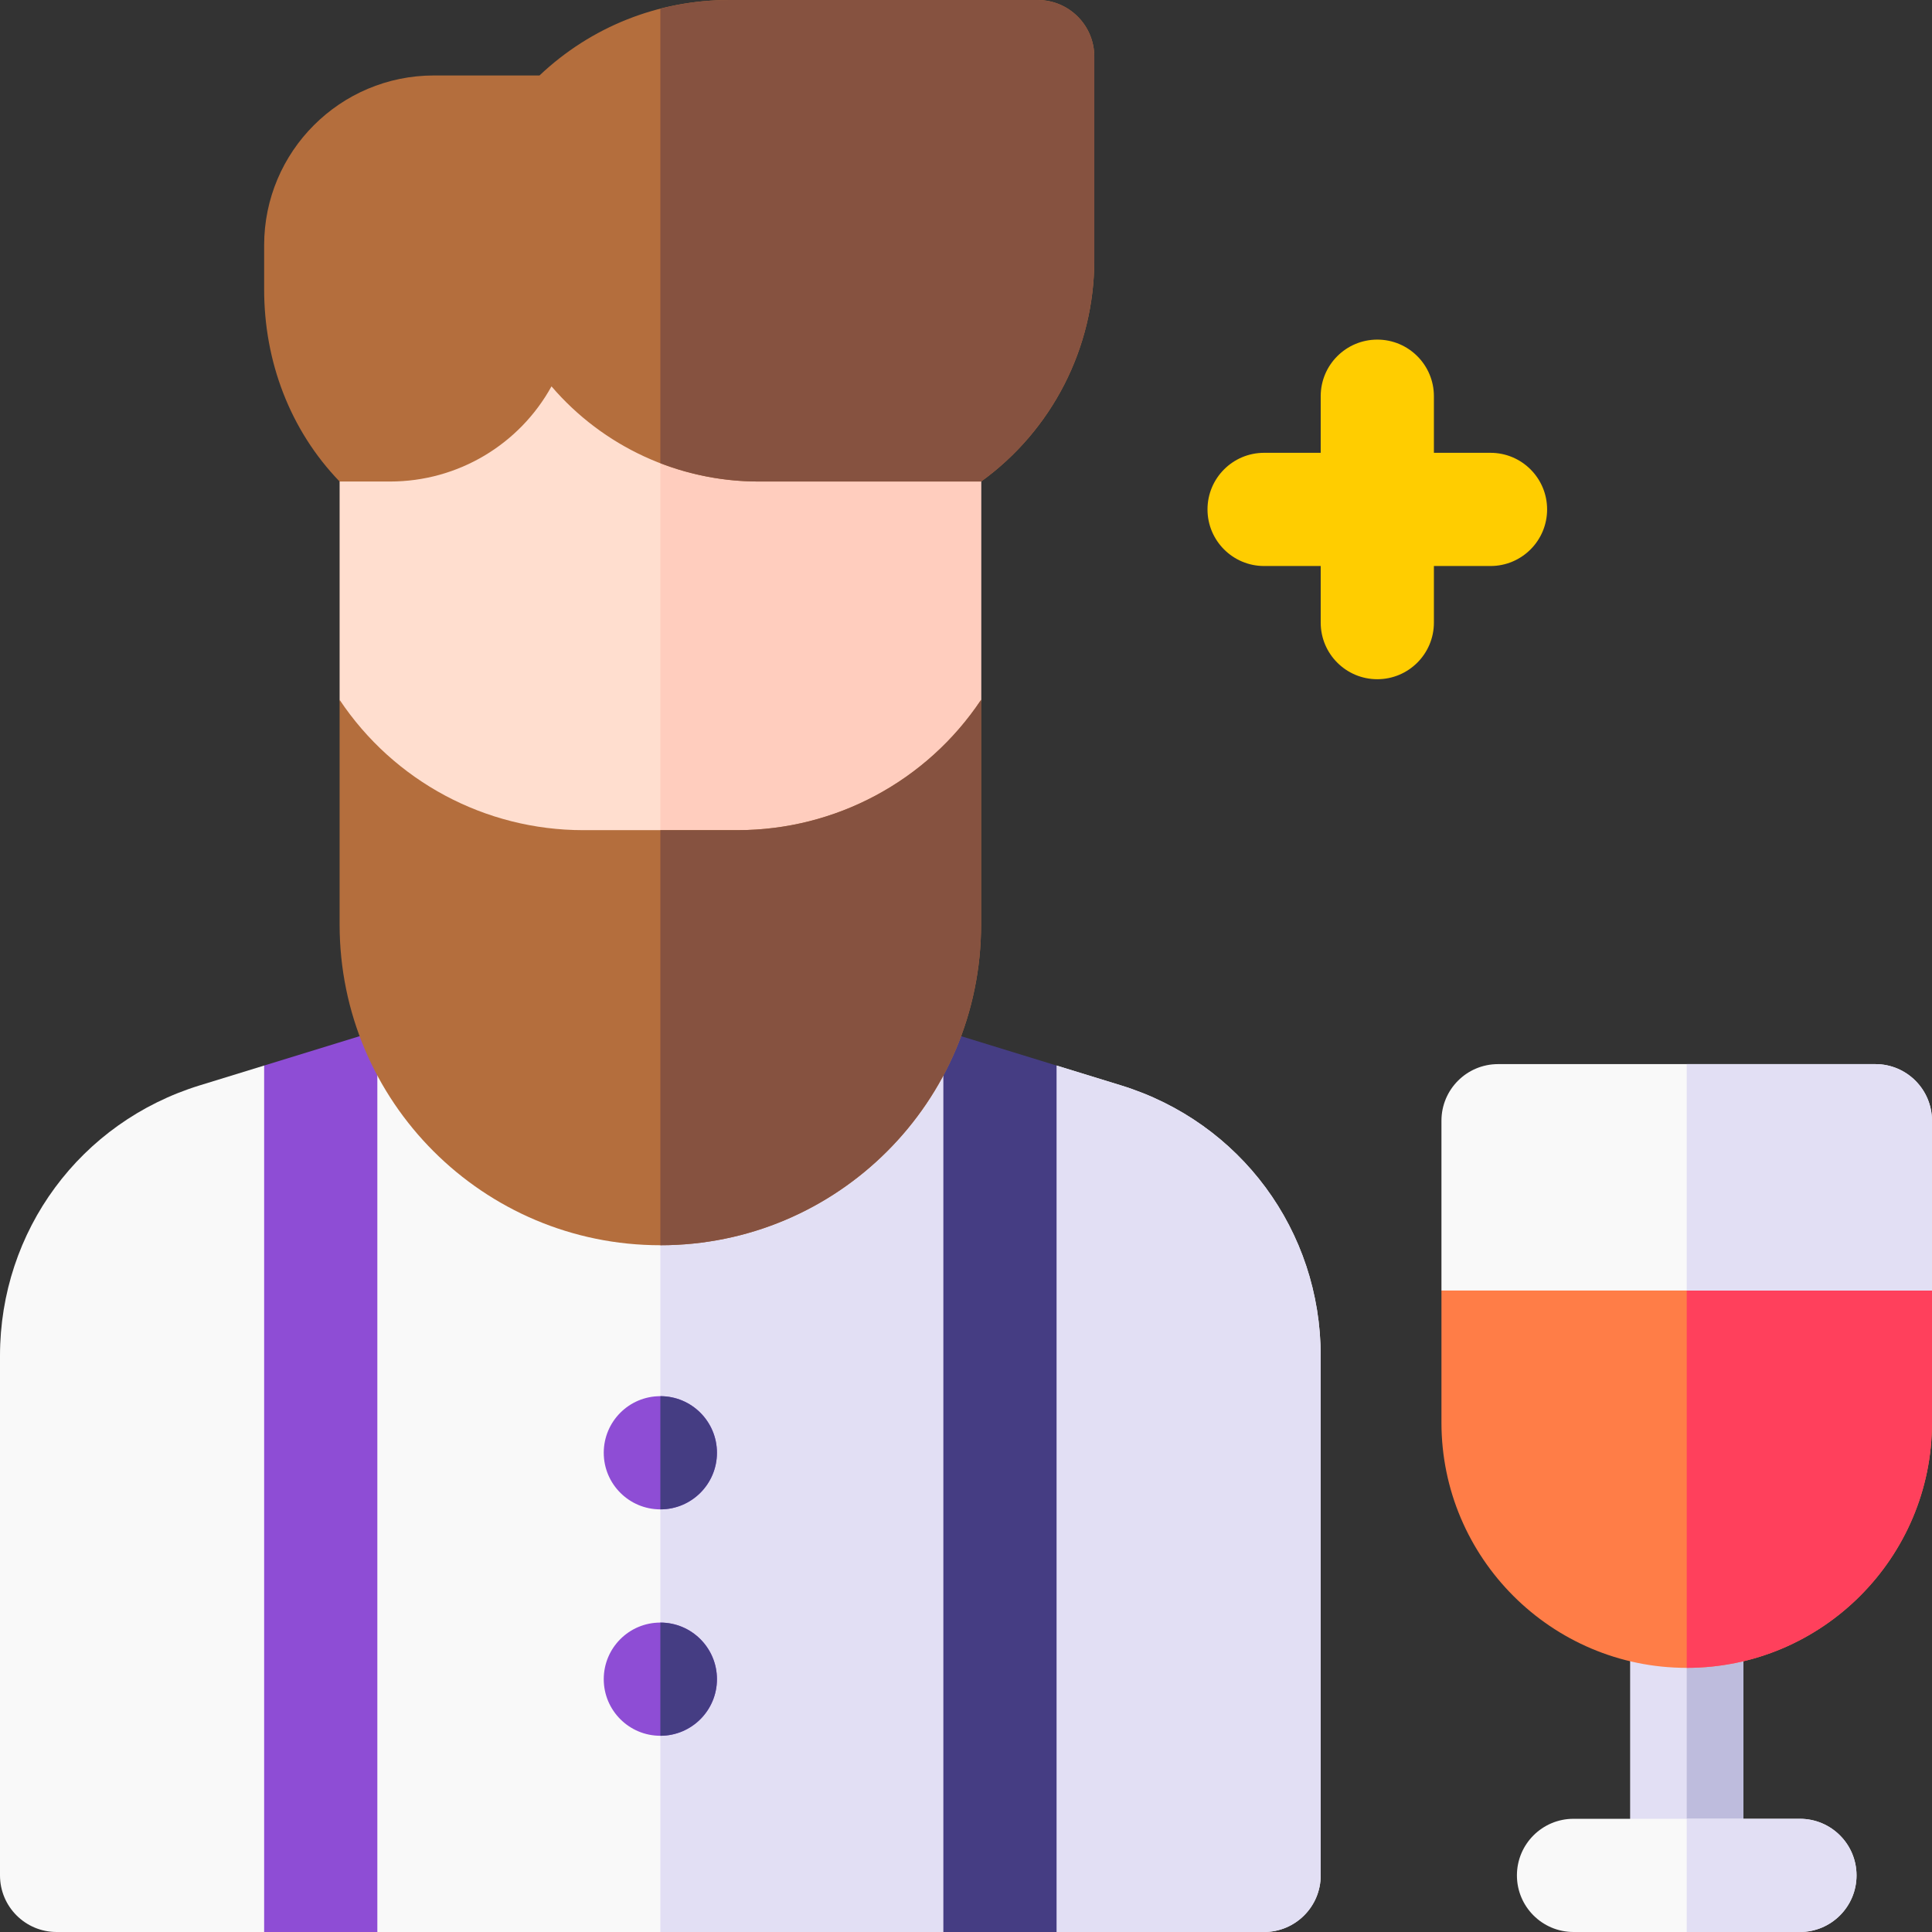 <svg id="Capa_1" enable-background="new 0 0 512 512" height="512" viewBox="0 0 512 512" width="512" xmlns="http://www.w3.org/2000/svg"><rect x="0" y="0" width="512" height="512" fill="#333333" stroke="none"/><g><g><path d="m100 512h150l16-10 14 10h55c8.284 0 15-6.716 15-15v-137.686c0-33.132-21.276-61.939-52.943-71.684l-17.057-5.247-16 6.617-14-15.848-4.592-1.413h-140.817l-4.591 1.413-14 14.848-16-5.617-17.057 5.248c-31.667 9.744-52.943 38.552-52.943 71.683v137.686c0 8.284 6.716 15 15 15h55l16-10z" fill="#f9f9f9"/></g><path d="m297.057 287.631-17.057-5.248-16 6.617-14-15.848-4.592-1.413h-70.408v240.261h75l16-10 14 10h55c8.284 0 15-6.716 15-15v-137.686c0-33.131-21.276-61.939-52.943-71.683z" fill="#e2dff4"/><path d="m250 273.152v238.848h30v-229.617z" fill="#453d83"/><path d="m70 282.383v229.617h30v-238.848z" fill="#8e4dd5"/><g><path d="m175.002 400c-8.282 0-15.002-6.716-15.002-15s6.709-15 14.992-15h.01c8.283 0 14.998 6.716 14.998 15s-6.715 15-14.998 15z" fill="#8e4dd5"/></g><g><path d="m175.002 460c-8.282 0-15.002-6.716-15.002-15s6.709-15 14.992-15h.01c8.283 0 14.998 6.716 14.998 15s-6.715 15-14.998 15z" fill="#8e4dd5"/></g><path d="m175.002 370h-.002v30h.002c8.283 0 14.998-6.716 14.998-15s-6.715-15-14.998-15z" fill="#453d83"/><path d="m175.002 430h-.002v30h.002c8.283 0 14.998-6.716 14.998-15s-6.715-15-14.998-15z" fill="#453d83"/><path d="m90 127.607v57.851l9 44.542h153l8-44.542v-57.851l-110-50.607z" fill="#ffdecf"/><path d="m175 230h77l8-44.542v-57.851l-85-39.105z" fill="#ffcdbe"/><path d="m290 68.931v-53.931c0-8.284-6.716-15-15-15h-81.716c-18.874 0-36.657 7.086-50.314 20h-27.97c-24.853 0-45 20.147-45 45v11.703c0 19.012 6.819 37.25 20 50.904h13.377c18.038 0 34.289-9.842 42.773-25.216 13.657 15.928 33.609 25.216 54.905 25.216h58.945c18.793-13.576 30-35.382 30-58.676z" fill="#b46e3d"/><path d="m275 0h-81.716c-6.253 0-12.381.794-18.284 2.304v120.452c8.19 3.156 16.998 4.852 26.056 4.852h58.944c18.793-13.576 30-35.383 30-58.676v-53.932c0-8.284-6.716-15-15-15z" fill="#865240"/><path d="m175 330c-46.944 0-85-38.056-85-85v-59.542c14.387 21.58 38.606 34.542 64.542 34.542h40.916c25.936 0 50.155-12.962 64.542-34.542v59.542c0 46.944-38.056 85-85 85z" fill="#b46e3d"/><path d="m195.458 220h-20.458v110c46.944 0 85-38.056 85-85v-59.542c-14.387 21.58-38.606 34.542-64.542 34.542z" fill="#865240"/><path d="m395 120h-15v-15c0-8.284-6.716-15-15-15s-15 6.716-15 15v15h-15c-8.284 0-15 6.716-15 15s6.716 15 15 15h15v15c0 8.284 6.716 15 15 15s15-6.716 15-15v-15h15c8.284 0 15-6.716 15-15s-6.716-15-15-15z" fill="#ffcd00"/><g><path d="m447 412c-8.284 0-15 6.716-15 15v70h30v-70c0-8.284-6.716-15-15-15z" fill="#e2dff4"/><path d="m462 427c0-8.284-6.716-15-15-15v85h15z" fill="#bebcdd"/><path d="m477 512h-60c-8.284 0-15-6.716-15-15s6.716-15 15-15h60c8.284 0 15 6.716 15 15s-6.716 15-15 15z" fill="#f9f9f9"/><path d="m477 482h-30v30h30c8.284 0 15-6.716 15-15s-6.716-15-15-15z" fill="#e2dff4"/><path d="m382 342v35c0 35.841 29.159 65 65 65s65-29.159 65-65v-35l-65-20z" fill="#ff7d47"/><path d="m447 322v120c35.841 0 65-29.159 65-65v-35z" fill="#ff405c"/><path d="m512 297c0-8.284-6.716-15-15-15h-100c-8.284 0-15 6.716-15 15v45h130z" fill="#f9f9f9"/><path d="m512 297c0-8.284-6.716-15-15-15h-50v60h65z" fill="#e2dff4"/></g></g></svg>